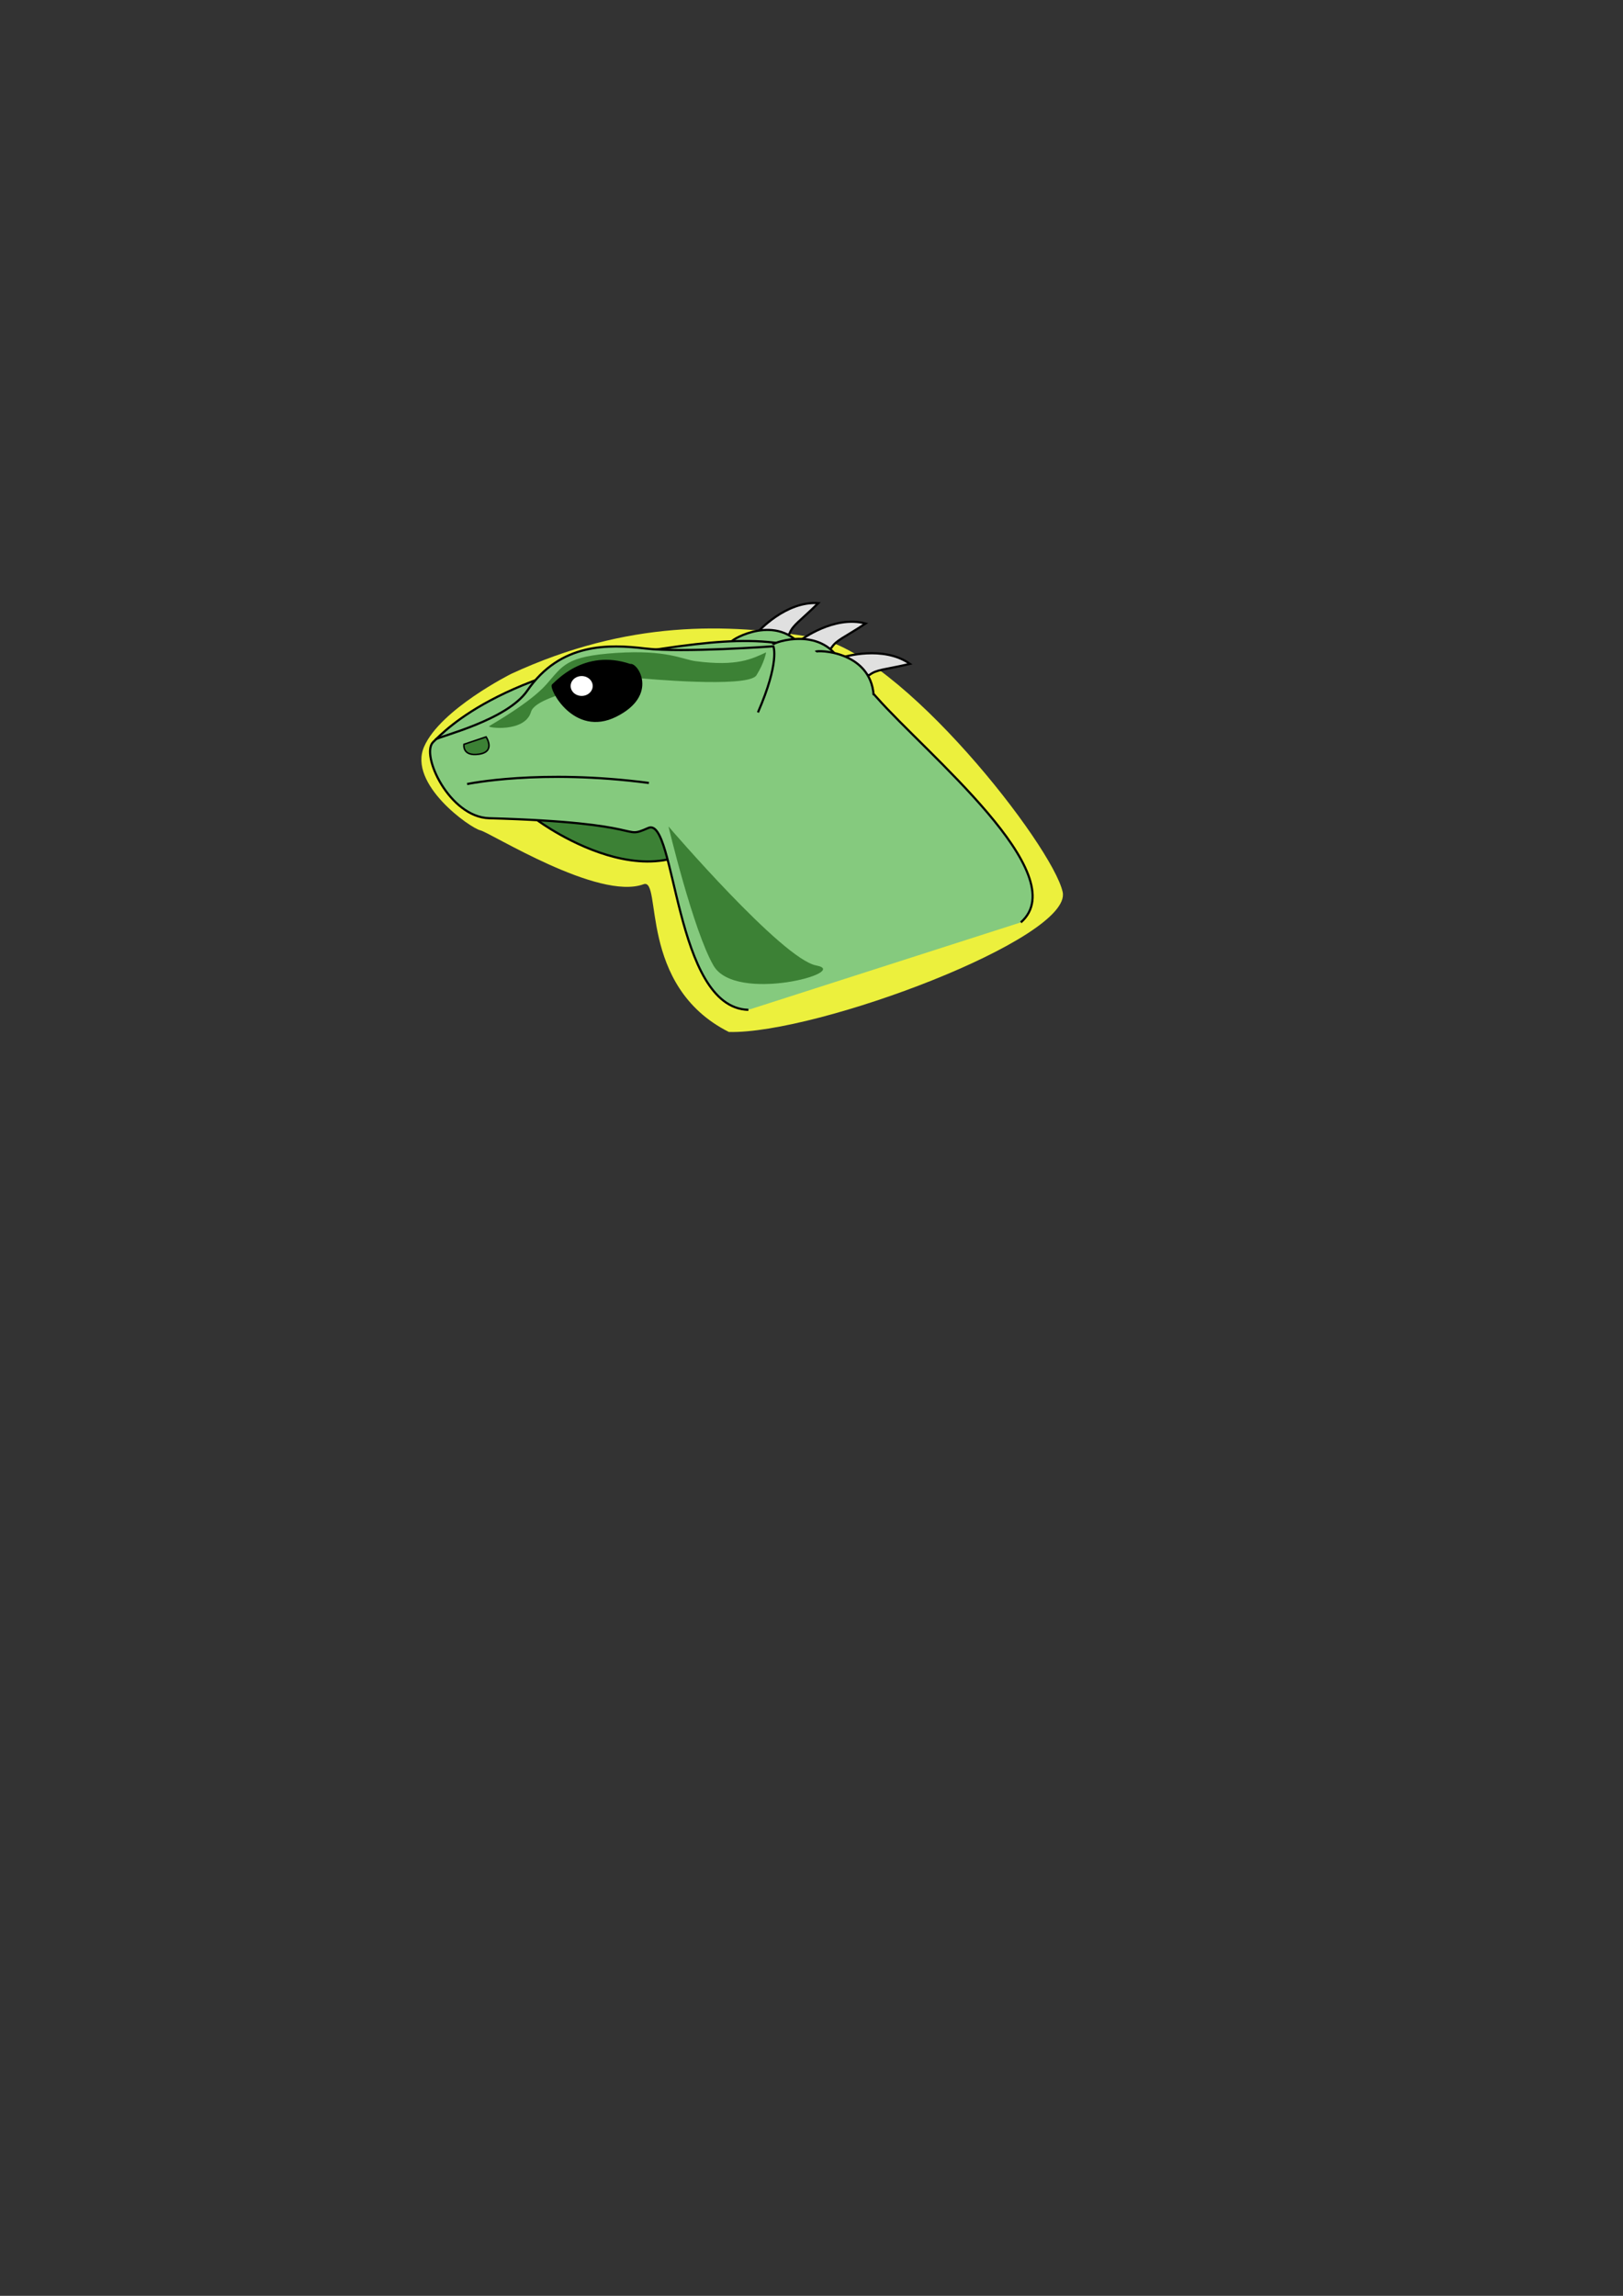 <?xml version="1.0" encoding="UTF-8" standalone="no"?>
<!-- Created with Inkscape (http://www.inkscape.org/) -->

<svg
   xmlns:dc="http://purl.org/dc/elements/1.1/"
   xmlns:cc="http://creativecommons.org/ns#"
   xmlns:rdf="http://www.w3.org/1999/02/22-rdf-syntax-ns#"
   xmlns:svg="http://www.w3.org/2000/svg"
   xmlns="http://www.w3.org/2000/svg"
   xmlns:sodipodi="http://sodipodi.sourceforge.net/DTD/sodipodi-0.dtd"
   xmlns:inkscape="http://www.inkscape.org/namespaces/inkscape"
   width="744.094"
   height="1052.362"
   id="svg2"
   version="1.1"
   inkscape:version="0.48.5 r10040"
   sodipodi:docname="tuatara-logo.svg"
   inkscape:export-filename="C:\gamedev\networking\netgametools-csharp\artwork\tuatara-logo.png"
   inkscape:export-xdpi="90"
   inkscape:export-ydpi="90">
  <rect width="100%" height="100%" fill="#333333" stroke="none"/>
  <defs
     id="defs4" />
  <sodipodi:namedview
     id="base"
     pagecolor="#ffffff"
     bordercolor="#666666"
     borderopacity="1.0"
     inkscape:pageopacity="0.0"
     inkscape:pageshadow="2"
     inkscape:zoom="2.8"
     inkscape:cx="322.77657"
     inkscape:cy="677.28163"
     inkscape:document-units="px"
     inkscape:current-layer="layer1"
     showgrid="false"
     inkscape:window-width="1302"
     inkscape:window-height="745"
     inkscape:window-x="56"
     inkscape:window-y="-8"
     inkscape:window-maximized="1" />
  <g
     inkscape:label="Layer 1"
     inkscape:groupmode="layer"
     id="layer1">
    <path
       style="fill:#ecf03d;fill-opacity:1;stroke:none"
       d="m 234.355,308.89 c 0,0 -32.325,16.162 -39.901,33.335 -7.576,17.173 21.213,37.376 25.759,38.386 4.546,1.01 54.134,32.357 74.817,24.713 8.713,-3.22 -2.907,46.595 39.142,67.72 40.447,1.007 157.643,-42.986 153.028,-64.159 -4.615,-21.173 -74.048,-110.096 -113.949,-116.662 -39.901,-6.566 -85.358,-8.081 -138.896,16.668 z"
       id="path3785"
       inkscape:connector-curvature="0"
       sodipodi:nodetypes="csssczsc" />
    <path
       style="fill:#3c8135;fill-opacity:1;stroke:#000000;stroke-width:1px;stroke-linecap:butt;stroke-linejoin:miter;stroke-opacity:1"
       d="m 246.477,376.065 c 0,0 64.145,47.73 89.904,-8.839"
       id="path3781"
       inkscape:connector-curvature="0"
       sodipodi:nodetypes="cc" />
    <g
       id="g3791">
      <path
         sodipodi:nodetypes="ccsc"
         inkscape:connector-curvature="0"
         id="path3789"
         d="m 347.466,289.666 c 0,0 12.713,-14.268 27.713,-13.196 -8.75,8.571 -11.609,9.939 -13.214,13.929 -0.886,2.202 -14.499,-0.732 -14.499,-0.732 z"
         style="fill:#e0e0e0;fill-opacity:1;stroke:#000000;stroke-width:1px;stroke-linecap:butt;stroke-linejoin:miter;stroke-opacity:1" />
      <path
         sodipodi:nodetypes="cc"
         inkscape:connector-curvature="0"
         id="path3787"
         d="m 335.357,294.148 c 0,-1.071 21.233,-13.401 33.019,3.206"
         style="fill:#85ca7e;fill-opacity:1;stroke:#000000;stroke-width:1px;stroke-linecap:butt;stroke-linejoin:miter;stroke-opacity:1" />
    </g>
    <path
       style="fill:#85ca7e;fill-opacity:1;stroke:#000000;stroke-width:1px;stroke-linecap:butt;stroke-linejoin:miter;stroke-opacity:1"
       d="m 468.027,422.803 c 25.028,-21.98 -43.83,-77.735 -66.078,-103.122 -22.248,-25.387 -47.924,-28.399 -82.899,-24.402 -87.619,10.014 -114.5,39.112 -120.448,44.848 -5.949,5.735 7.47,34.423 25.653,34.928 74.86,2.079 60.186,10.092 72.959,4.47 12.774,-5.623 11.69,82.439 45.892,83.365"
       id="path2987"
       inkscape:connector-curvature="0"
       sodipodi:nodetypes="czszszc" />
    <path
       style="fill:none;stroke:#000000;stroke-width:1px;stroke-linecap:butt;stroke-linejoin:miter;stroke-opacity:1"
       d="m 214.152,359.398 c 0,0 33.335,-7.071 83.338,-0.505"
       id="path2989"
       inkscape:connector-curvature="0"
       sodipodi:nodetypes="cc" />
    <path
       style="fill:#85ca7e;fill-opacity:1;stroke:#000000;stroke-width:1px;stroke-linecap:butt;stroke-linejoin:miter;stroke-opacity:1"
       d="m 199.666,338.942 c 2.02,-1.515 32.725,-8.769 42.076,-22.35 15.215,-22.097 37.313,-21.339 54.233,-19.319 16.92,2.02 58.589,-1.01 58.589,-1.01 0,0 3.03,7.071 -7.071,30.305"
       id="path2993"
       inkscape:connector-curvature="0"
       sodipodi:nodetypes="cszcc" />
    <path
       style="fill:#3c8135;fill-opacity:1;stroke:none"
       d="m 351.219,299.041 c 0,0 -0.628,4.441 -4.416,10.502 -3.788,6.061 -53.102,1.367 -53.102,1.367 0,0 -47.477,5.808 -50.255,15.405 -2.778,9.596 -20.203,7.324 -19.193,6.566 1.01,-0.758 18.688,-10.607 26.264,-19.193 7.576,-8.586 8.839,-12.879 32.072,-14.395 23.234,-1.515 30.282,2.995 36.365,3.788 18.982,2.476 25.698,-1.01 32.264,-4.041 z"
       id="path3851"
       inkscape:connector-curvature="0"
       sodipodi:nodetypes="cscsssssc" />
    <path
       style="fill:#000000;fill-opacity:1;stroke:#000000;stroke-width:1px;stroke-linecap:butt;stroke-linejoin:miter;stroke-opacity:1"
       d="m 288.904,304.849 c -21.204,-7.232 -34.049,8.288 -35.355,9.091 -1.721,1.059 9.596,23.739 28.789,14.142 19.193,-9.596 9.588,-24.083 6.566,-23.234 z"
       id="path2991"
       inkscape:connector-curvature="0"
       sodipodi:nodetypes="cssc" />
    <path
       style="fill:#3c8135;stroke:#000000;stroke-width:0.696px;stroke-linecap:butt;stroke-linejoin:miter;stroke-opacity:1;fill-opacity:1"
       d="m 212.716,341.179 10.139,-3.399 c 0,0 4.579,6.798 -3.271,7.931 -7.85,1.133 -6.869,-4.532 -6.869,-4.532 z"
       id="path3783"
       inkscape:connector-curvature="0" />
    <g
       transform="translate(18.994,2.94)"
       id="g3791-7">
      <g
         id="g3819"
         transform="matrix(0.981,0.193,-0.193,0.981,63.155,-60.751)">
        <path
           style="fill:#e0e0e0;fill-opacity:1;stroke:#000000;stroke-width:1px;stroke-linecap:butt;stroke-linejoin:miter;stroke-opacity:1"
           d="m 347.466,289.666 c 0,0 12.713,-14.268 27.713,-13.196 -8.75,8.571 -11.609,9.939 -13.214,13.929 -0.886,2.202 -14.499,-0.732 -14.499,-0.732 z"
           id="path3789-4"
           inkscape:connector-curvature="0"
           sodipodi:nodetypes="ccsc" />
        <path
           style="fill:#85ca7e;fill-opacity:1;stroke:#000000;stroke-width:1px;stroke-linecap:butt;stroke-linejoin:miter;stroke-opacity:1"
           d="m 335.357,294.148 c 0,-1.071 21.233,-13.401 33.019,3.206"
           id="path3787-0"
           inkscape:connector-curvature="0"
           sodipodi:nodetypes="cc" />
      </g>
      <g
         id="g3819-9"
         transform="matrix(0.855,0.519,-0.519,0.855,220.907,-129.732)">
        <path
           style="fill:#e0e0e0;fill-opacity:1;stroke:#000000;stroke-width:1px;stroke-linecap:butt;stroke-linejoin:miter;stroke-opacity:1"
           d="m 347.466,289.666 c 0,0 12.713,-14.268 27.713,-13.196 -8.75,8.571 -11.609,9.939 -13.214,13.929 -0.886,2.202 -14.499,-0.732 -14.499,-0.732 z"
           id="path3789-4-4"
           inkscape:connector-curvature="0"
           sodipodi:nodetypes="ccsc" />
        <path
           style="fill:#85ca7e;fill-opacity:1;stroke:#000000;stroke-width:1px;stroke-linecap:butt;stroke-linejoin:miter;stroke-opacity:1"
           d="m 335.357,294.148 c 0,-1.071 21.233,-13.401 33.019,3.206"
           id="path3787-0-8"
           inkscape:connector-curvature="0"
           sodipodi:nodetypes="cc" />
      </g>
    </g>
    <path
       sodipodi:type="arc"
       style="color:#000000;fill:#ffffff;fill-opacity:1;fill-rule:nonzero;stroke:none;stroke-width:1;marker:none;visibility:visible;display:inline;overflow:visible;enable-background:accumulate"
       id="path3847"
       sodipodi:cx="266.68027"
       sodipodi:cy="314.44574"
       sodipodi:rx="5.0507627"
       sodipodi:ry="4.5456862"
       d="m 271.731,314.446 a 5.051,4.546 0 1 1 -10.102,0 5.051,4.546 0 1 1 10.102,0 z" />
    <path
       style="fill:#3c8135;fill-opacity:1;stroke:none"
       d="m 306.482,378.836 c 0,0 52.159,60.842 67.748,63.72 16.415,3.03 -36.99,17.486 -47.095,0.079 -9.275,-15.979 -20.653,-63.799 -20.653,-63.799 z"
       id="path3849"
       inkscape:connector-curvature="0"
       sodipodi:nodetypes="cssc" />
  </g>
</svg>
